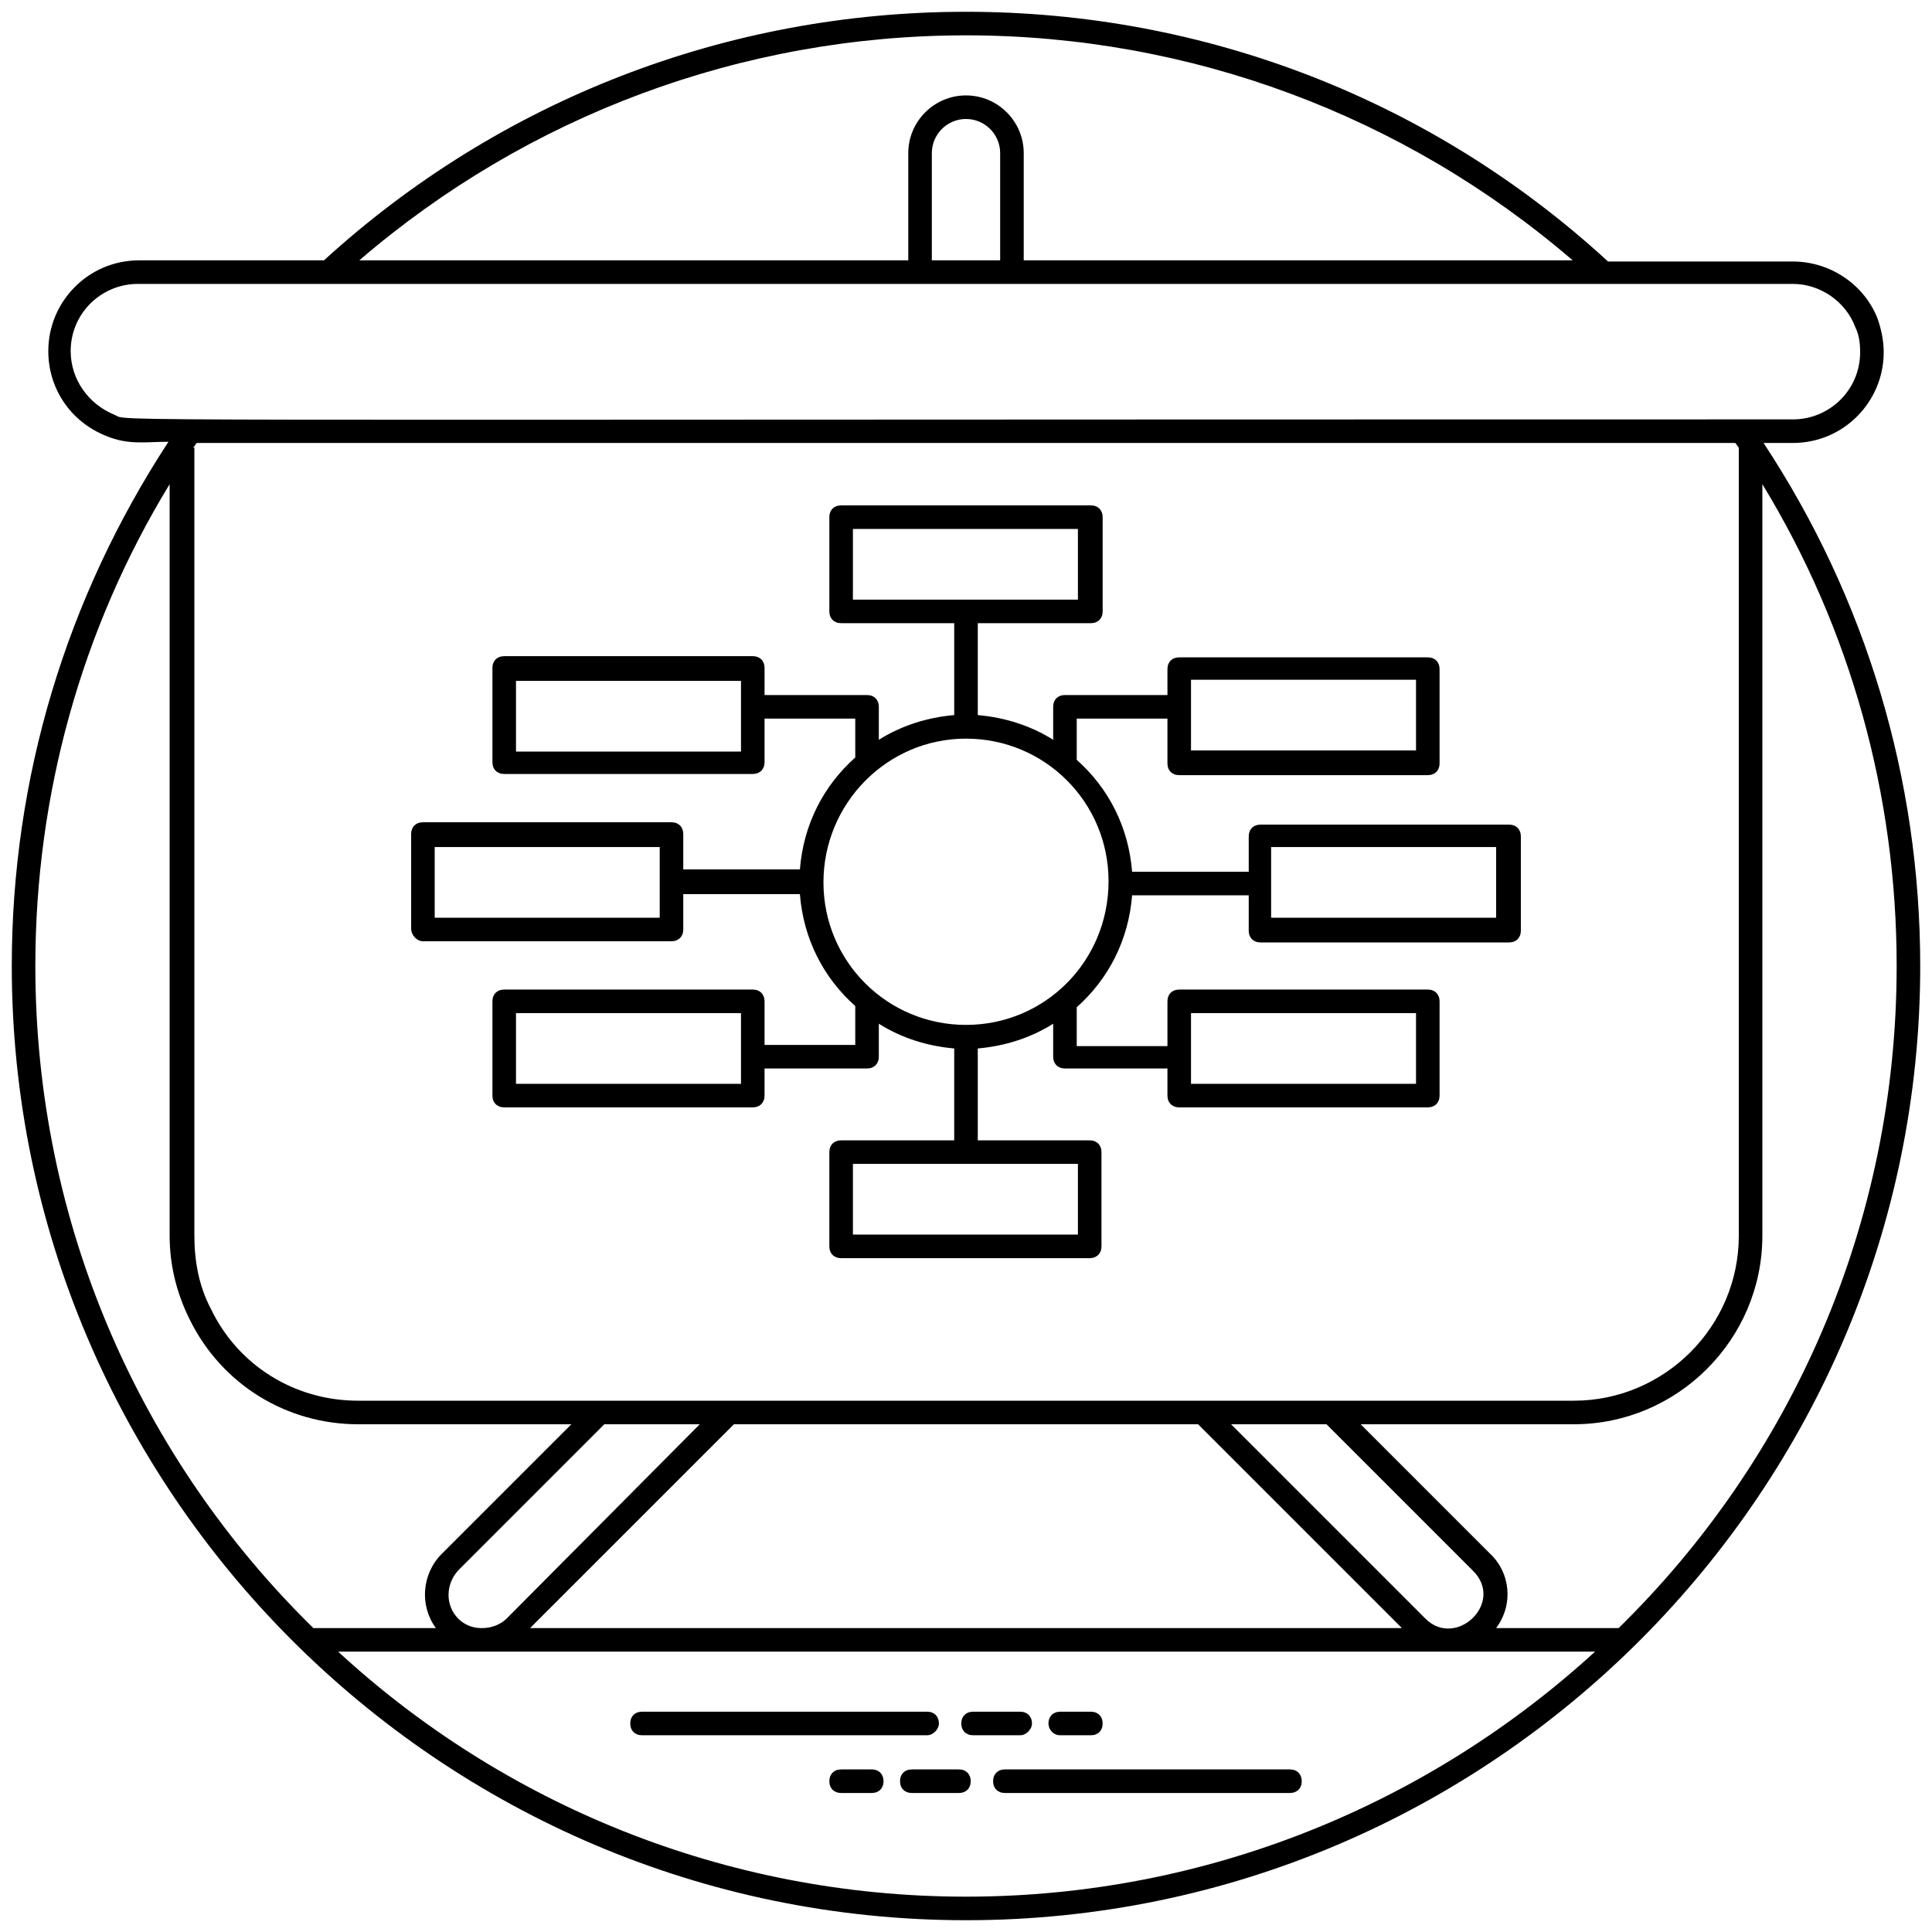 <svg height='100px' width='100px'  fill="#000000" xmlns="http://www.w3.org/2000/svg" xmlns:xlink="http://www.w3.org/1999/xlink" version="1.1" x="0px" y="0px" viewBox="0 0 164 164" enable-background="new 0 0 164 164" xml:space="preserve"><g><g><path d="M163,82c0-15.9-4.6-31.2-13.3-44.4h2.5c4.3,0,7.7-3.5,7.7-7.7c0-1-0.2-1.9-0.5-2.8c-1.1-2.9-4-4.9-7.2-4.9h-15.7    C121.6,8.5,102.3,1,82,1S42.4,8.5,27.5,22.1H11.8c-4.3,0-7.7,3.5-7.7,7.7c0,3.2,1.9,6,4.9,7.2c1.9,0.8,3.4,0.5,5.3,0.5    C5.6,50.8,1,66.1,1,82c0,44.5,36.3,81,81,81C126.8,163,163,126.4,163,82z M137.4,138.2H127c1.5-2,1.2-4.7-0.5-6.3l-11-11h18.1    c8.8,0,16-7.2,16-16V41.1C157.1,53.4,161,67.5,161,82C161,104,152,123.9,137.4,138.2z M121,137.4l-16.5-16.5h8.1l12.4,12.4    C127.8,136,123.6,140,121,137.4z M38.9,137.4c-1.1-1.1-1.1-2.9,0-4.1l12.4-12.4h8.1L43,137.4c-0.5,0.5-1.3,0.8-2,0.8    C40.9,138.2,39.8,138.3,38.9,137.4z M16.4,38c0.1-0.1,0.2-0.3,0.3-0.4h130.6c0.1,0.1,0.2,0.3,0.3,0.4v66.9c0,7.7-6.3,14-14,14    H30.4c-5.4,0-10.2-3-12.5-7.8c-1-1.9-1.4-4-1.4-6.2V38z M62.3,120.9h39.4l17.3,17.3H45L62.3,120.9z M82,3c19,0,37.2,6.8,51.5,19.1    H86.9V13c0-2.7-2.2-4.9-4.9-4.9s-4.9,2.2-4.9,4.9v9.1H30.5C44.8,9.8,63,3,82,3z M79.1,22.1V13c0-1.6,1.3-2.9,2.9-2.9    s2.9,1.3,2.9,2.9v9.1H79.1z M9.7,35.2C7.5,34.3,6,32.2,6,29.8c0-3.2,2.6-5.7,5.7-5.7h140.5c2.3,0,4.5,1.5,5.3,3.7    c0.3,0.6,0.4,1.3,0.4,2.1c0,3.2-2.6,5.7-5.7,5.7C2.4,35.6,11.2,35.8,9.7,35.2z M3,82c0-14.5,3.9-28.6,11.4-40.9v63.8    c0,2.5,0.6,4.9,1.7,7.1c2.7,5.5,8.2,8.9,14.3,8.9h18.1l-11,11c-1.7,1.7-1.9,4.4-0.5,6.3H26.6C12,123.9,3,104,3,82z M28.7,140.2    c11.6,0,93.1,0,106.7,0C121.3,153.1,102.5,161,82,161S42.7,153.1,28.7,140.2z"></path></g><g><path d="M79.7,146.3c0-0.6-0.4-1-1-1H54.5c-0.6,0-1,0.4-1,1c0,0.6,0.4,1,1,1h24.2C79.2,147.3,79.7,146.8,79.7,146.3z"></path></g><g><path d="M87.6,146.3c0-0.6-0.4-1-1-1h-4c-0.6,0-1,0.4-1,1c0,0.6,0.4,1,1,1h4C87.1,147.3,87.6,146.8,87.6,146.3z"></path></g><g><path d="M90,147.3h2.6c0.6,0,1-0.4,1-1c0-0.6-0.4-1-1-1H90c-0.6,0-1,0.4-1,1C89,146.8,89.4,147.3,90,147.3z"></path></g><g><path d="M109.5,150.2H85.3c-0.6,0-1,0.4-1,1c0,0.6,0.4,1,1,1h24.2c0.6,0,1-0.4,1-1C110.5,150.6,110.1,150.2,109.5,150.2z"></path></g><g><path d="M81.4,150.2h-4c-0.6,0-1,0.4-1,1c0,0.6,0.4,1,1,1h4c0.6,0,1-0.4,1-1C82.4,150.6,82,150.2,81.4,150.2z"></path></g><g><path d="M74,150.2h-2.6c-0.6,0-1,0.4-1,1c0,0.6,0.4,1,1,1H74c0.6,0,1-0.4,1-1C75,150.6,74.6,150.2,74,150.2z"></path></g><g><path d="M35.9,79.9h21.1c0.6,0,1-0.4,1-1v-3h9.9c0.3,3.8,2,7.1,4.7,9.5v3.3h-7.7V85c0-0.6-0.4-1-1-1H42.8c-0.6,0-1,0.4-1,1v8    c0,0.6,0.4,1,1,1h21.1c0.6,0,1-0.4,1-1v-2.3h8.7c0.6,0,1-0.4,1-1v-2.8c1.9,1.2,4.1,1.9,6.4,2.1v7.8h-9.6c-0.6,0-1,0.4-1,1v8    c0,0.6,0.4,1,1,1h21.1c0.6,0,1-0.4,1-1v-8c0-0.6-0.4-1-1-1H83v-7.8c2.3-0.2,4.5-0.9,6.4-2.1v2.8c0,0.6,0.4,1,1,1h8.7V93    c0,0.6,0.4,1,1,1h21.1c0.6,0,1-0.4,1-1v-8c0-0.6-0.4-1-1-1h-21.1c-0.6,0-1,0.4-1,1v3.8h-7.7v-3.3c2.7-2.4,4.4-5.7,4.7-9.5h9.9v3    c0,0.6,0.4,1,1,1h21.1c0.6,0,1-0.4,1-1v-8c0-0.6-0.4-1-1-1h-21.1c-0.6,0-1,0.4-1,1v3h-9.9c-0.3-3.8-2-7.1-4.7-9.5V61h7.7v3.8    c0,0.6,0.4,1,1,1h21.1c0.6,0,1-0.4,1-1v-8c0-0.6-0.4-1-1-1h-21.1c-0.6,0-1,0.4-1,1V59h-8.7c-0.6,0-1,0.4-1,1v2.8    c-1.9-1.2-4.1-1.9-6.4-2.1v-7.8h9.6c0.6,0,1-0.4,1-1v-8c0-0.6-0.4-1-1-1H71.4c-0.6,0-1,0.4-1,1v8c0,0.6,0.4,1,1,1H81v7.8    c-2.3,0.2-4.5,0.9-6.4,2.1V60c0-0.6-0.4-1-1-1h-8.7v-2.3c0-0.6-0.4-1-1-1H42.8c-0.6,0-1,0.4-1,1v8c0,0.6,0.4,1,1,1h21.1    c0.6,0,1-0.4,1-1V61h7.7v3.3c-2.7,2.4-4.4,5.7-4.7,9.5h-9.9v-3c0-0.6-0.4-1-1-1H35.9c-0.6,0-1,0.4-1,1v8    C34.9,79.4,35.4,79.9,35.9,79.9z M62.9,92H43.8v-6h19.1V92z M91.6,104.8H72.4v-6h19.1V104.8z M101.1,86h19.1v6h-19.1V86z     M107.9,71.9h19.1v6h-19.1V71.9z M101.1,57.7h19.1v6h-19.1V57.7z M72.4,44.9h19.1v6H72.4V44.9z M62.9,63.8H43.8v-6h19.1V63.8z     M82,62.7c6.7,0,12.1,5.4,12.1,12.1C94.1,81.6,88.7,87,82,87s-12.1-5.4-12.1-12.1C69.9,68.2,75.3,62.7,82,62.7z M36.9,71.9h19.1v6    H36.9V71.9z"></path></g></g></svg>